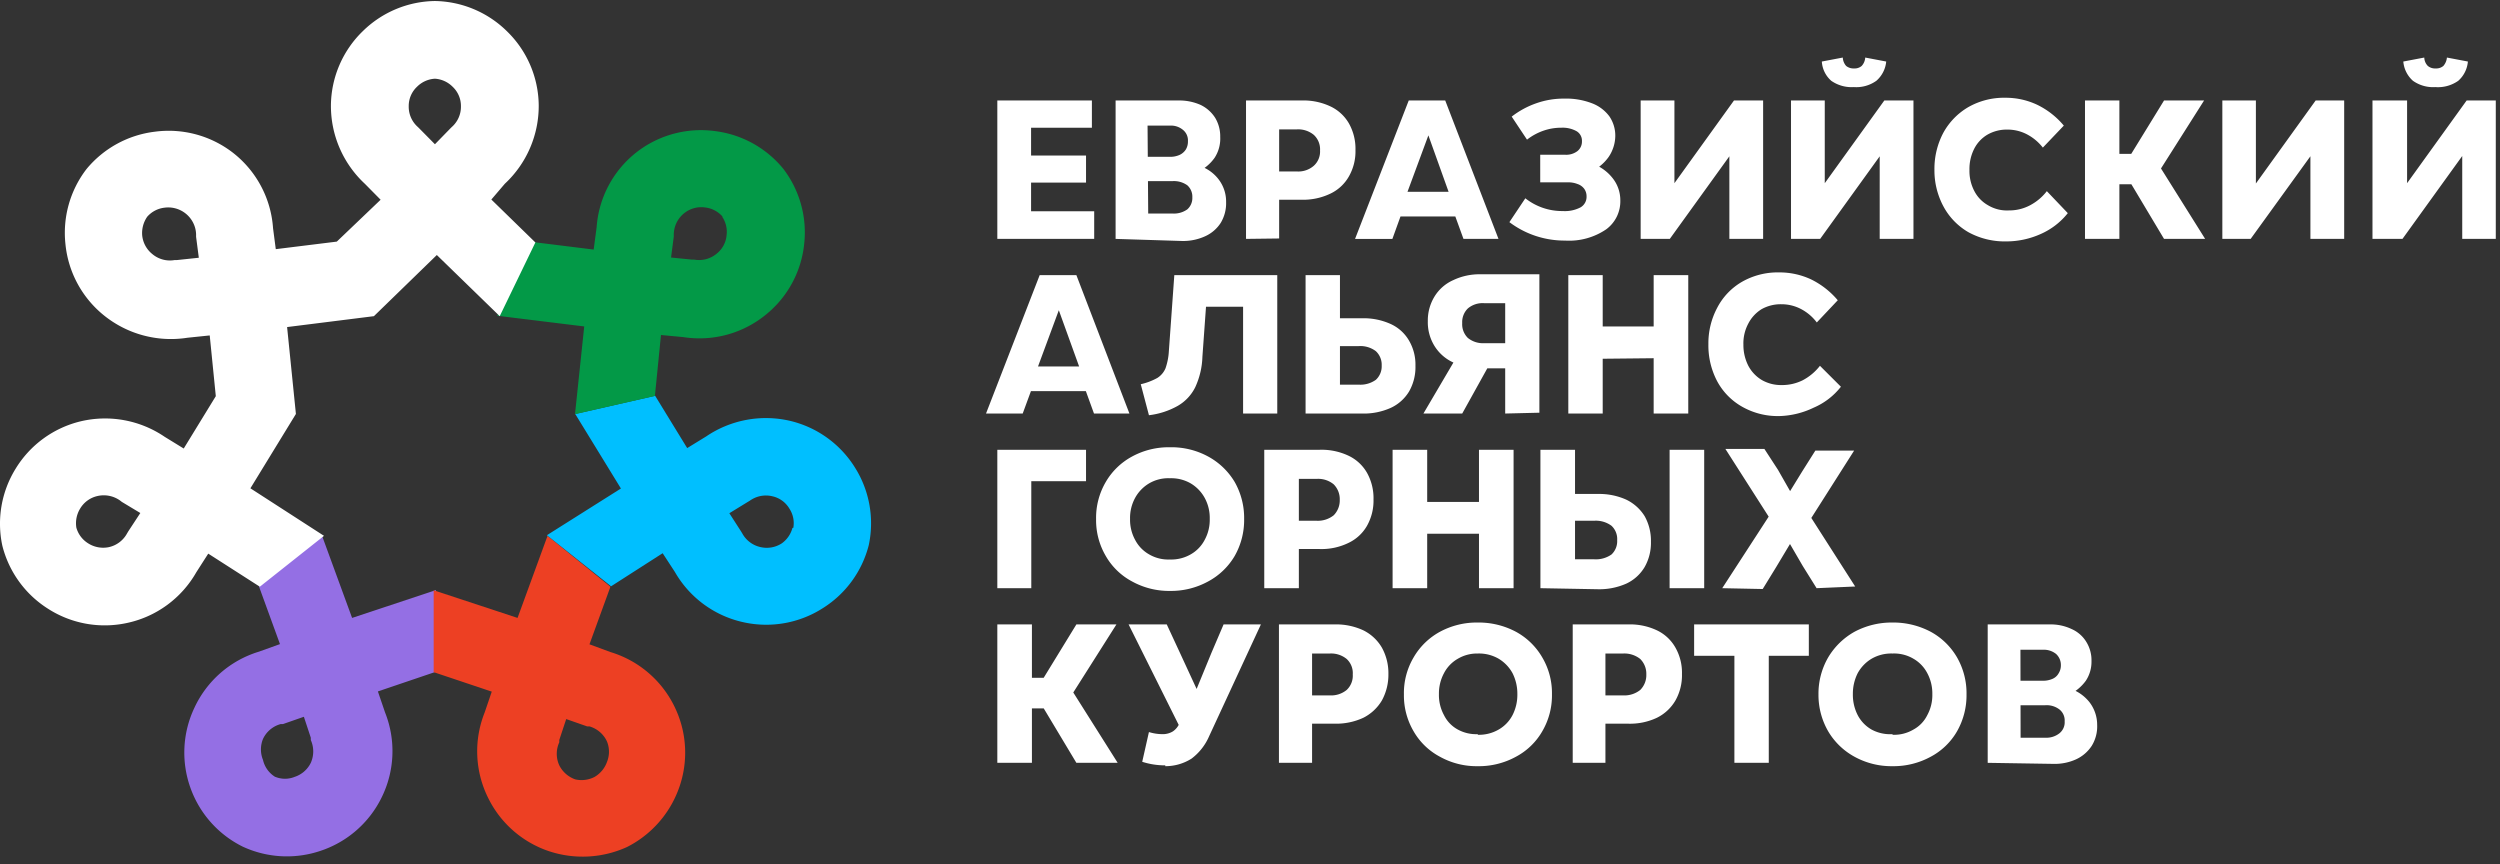 <svg xmlns="http://www.w3.org/2000/svg" fill="none" viewBox="0 0 243 84"><rect x="0" y="0" width="243" height="84" fill="#333333" stroke="none"/><path fill="#946FE4" d="m34.224 60.062 8.153-2.707v7.938l-5.646 1.914.694 2.035a10.165 10.165 0 0 1-.347 8.305 10.18 10.18 0 0 1-5.91 5.15 10.204 10.204 0 0 1-7.583-.408 10.182 10.182 0 0 1-5.055-5.658 10.163 10.163 0 0 1 .367-7.837 10.177 10.177 0 0 1 6.278-5.455l2.038-.732-2.038-5.598 6.114-4.966 2.935 8.02Zm-7.46 15.45a2.49 2.49 0 0 0 1.876 0 2.67 2.67 0 0 0 1.57-1.365 2.724 2.724 0 0 0 0-2.218v-.224l-.673-2.035-2.038.712h-.225a2.671 2.671 0 0 0-1.712 1.445 2.703 2.703 0 0 0 0 2.035 2.625 2.625 0 0 0 1.182 1.65h.02Z"/><path fill="#ED4023" d="m50.306 60.062 2.915-7.979 6.114 4.946-2.038 5.598 2.038.753a10.195 10.195 0 0 1 6.298 5.455 10.163 10.163 0 0 1 .347 7.816 10.303 10.303 0 0 1-5.035 5.679 10.388 10.388 0 0 1-7.582.407 10.195 10.195 0 0 1-5.91-5.17 10.165 10.165 0 0 1-.347-8.305l.693-2.035-5.646-1.893v-7.959l8.153 2.687Zm7.46 15.47c.566-.322 1-.835 1.223-1.446a2.644 2.644 0 0 0 0-2.035 2.707 2.707 0 0 0-1.692-1.445h-.224l-2.038-.713-.673 2.036v.224a2.684 2.684 0 0 0 0 2.239 2.77 2.77 0 0 0 1.55 1.363 2.754 2.754 0 0 0 1.854-.224Z"/><path fill="#00BFFF" d="m60.354 47.483-4.443-7.246 7.766-1.77 3.118 5.088 1.855-1.14a10.34 10.34 0 0 1 8.153-1.506 10.197 10.197 0 0 1 6.338 4.6 10.165 10.165 0 0 1 1.305 7.47 10.178 10.178 0 0 1-4.423 6.106 10.199 10.199 0 0 1-7.725 1.405 10.198 10.198 0 0 1-6.706-4.906l-1.182-1.811-5.014 3.216-6.237-4.967 7.195-4.539Zm16.754 3.827a2.561 2.561 0 0 0-.367-1.852 2.565 2.565 0 0 0-1.67-1.221 2.673 2.673 0 0 0-2.182.427l-.204.122-1.793 1.1 1.141 1.77.123.204a2.666 2.666 0 0 0 1.793 1.323 2.675 2.675 0 0 0 2.038-.367c.513-.365.88-.898 1.04-1.506h.081Z"/><path fill="#039947" d="M56.787 31.73 48.33 30.69l3.465-7.165 5.91.733.286-2.157a10.168 10.168 0 0 1 3.913-7.328 10.196 10.196 0 0 1 7.562-2.035c2.612.316 5 1.629 6.665 3.663a10.167 10.167 0 0 1 2.038 7.287 10.167 10.167 0 0 1-3.73 6.9 10.196 10.196 0 0 1-8.03 2.178l-2.161-.203-.591 5.923-7.766 1.77.897-8.528ZM70.22 21.042a2.63 2.63 0 0 0-1.671-.875 2.654 2.654 0 0 0-2.038.55 2.688 2.688 0 0 0-1.02 2.035v.244l-.265 2.036 2.039.203h.224a2.652 2.652 0 0 0 2.16-.57 2.566 2.566 0 0 0 .979-1.832 2.603 2.603 0 0 0-.408-1.73v-.06Z"/><path fill="#fff" d="M49.063 17.868a10.34 10.34 0 0 0 3.301-7.633 10.165 10.165 0 0 0-3.098-7.205 10.198 10.198 0 0 0-6.99-2.931 10.198 10.198 0 0 0-7.012 2.93 10.178 10.178 0 0 0-3.098 7.206 10.33 10.33 0 0 0 3.302 7.633l1.528 1.547-4.26 4.07-5.93.733-.266-2.035a10.167 10.167 0 0 0-3.913-7.348 10.199 10.199 0 0 0-7.562-2.035A10.194 10.194 0 0 0 8.4 16.443a10.167 10.167 0 0 0-2.038 7.287 10.167 10.167 0 0 0 3.71 6.9 10.36 10.36 0 0 0 8.153 2.198l2.16-.224.591 5.903-3.118 5.089-1.855-1.14A10.3 10.3 0 0 0 7.85 40.95a10.198 10.198 0 0 0-6.339 4.62 10.165 10.165 0 0 0-1.284 7.47 10.178 10.178 0 0 0 4.403 6.106 10.2 10.2 0 0 0 7.725 1.405 10.197 10.197 0 0 0 6.726-4.926l1.161-1.812 5.014 3.216 6.237-4.946-7.154-4.62 4.423-7.226-.856-8.447 8.438-1.058 6.115-5.944 6.114 5.944 3.465-7.165-4.28-4.172 1.305-1.527Zm-31.858 7.409h-.224a2.652 2.652 0 0 1-2.16-.57 2.666 2.666 0 0 1-.999-1.812 2.786 2.786 0 0 1 .49-1.831 2.63 2.63 0 0 1 1.67-.876 2.715 2.715 0 0 1 2.786 1.452c.18.352.28.739.292 1.133v.245l.265 2.035-2.12.224Zm-4.728 26.359-.122.203a2.668 2.668 0 0 1-1.774 1.343 2.714 2.714 0 0 1-2.038-.386 2.626 2.626 0 0 1-1.121-1.506 2.724 2.724 0 0 1 .367-1.853 2.626 2.626 0 0 1 1.671-1.22 2.734 2.734 0 0 1 2.201.427l.184.142 1.794 1.079-1.162 1.77Zm31.429-39.284-.163.163-1.468 1.506-1.488-1.506-.163-.163a2.625 2.625 0 0 1-.896-2.036 2.563 2.563 0 0 1 .815-1.892 2.672 2.672 0 0 1 1.732-.774 2.671 2.671 0 0 1 1.712.774 2.564 2.564 0 0 1 .816 1.893 2.623 2.623 0 0 1-.897 2.035ZM96.94 23.221V9.767h9.192v2.646h-7.46l1.549-1.404v10.97l-1.549-1.445h7.684v2.687H96.94Zm1.814-5.475V15.12h6.808v2.626h-6.808ZM108.436 23.221V9.767h6.114a5.081 5.081 0 0 1 2.14.427c.585.279 1.08.716 1.427 1.262.332.56.502 1.202.489 1.853a3.418 3.418 0 0 1-.55 2.035 4.233 4.233 0 0 1-1.671 1.384v-.672a3.855 3.855 0 0 1 2.038 1.344c.5.638.767 1.428.754 2.239a3.68 3.68 0 0 1-.53 2.035 3.522 3.522 0 0 1-1.488 1.282 5.16 5.16 0 0 1-2.222.469l-6.501-.204ZM111.615 22l-1.467-1.242h3.872c.495.021.982-.122 1.386-.407a1.468 1.468 0 0 0 .489-1.16 1.472 1.472 0 0 0-.111-.645 1.47 1.47 0 0 0-.378-.536 2.242 2.242 0 0 0-1.386-.407h-3.526v-2.36h3.221c.322.008.642-.055.937-.184a1.43 1.43 0 0 0 .612-.53c.143-.246.214-.528.203-.813a1.307 1.307 0 0 0-.468-1.08 1.816 1.816 0 0 0-1.284-.426h-3.649l1.468-1.242.081 11.032ZM121.113 23.221V9.767h5.401a6.124 6.124 0 0 1 2.793.57 4.08 4.08 0 0 1 1.814 1.669c.439.79.657 1.682.631 2.585a4.922 4.922 0 0 1-.631 2.544 4.081 4.081 0 0 1-1.814 1.69 6.122 6.122 0 0 1-2.793.59h-4.076v-2.748h3.628a2.285 2.285 0 0 0 1.63-.55 1.855 1.855 0 0 0 .612-1.485 1.907 1.907 0 0 0-.612-1.527 2.386 2.386 0 0 0-1.63-.53h-3.221l1.488-1.322V23.18l-3.22.04ZM131.712 23.221l5.217-13.454h3.547l5.177 13.454h-3.404l-1.264-3.48v-.59l-2.588-7.226h.897l-2.711 7.327v.53l-1.243 3.44h-3.628Zm3.077-2.178.734-2.402h6.502l.734 2.402h-7.97ZM152.134 23.384a8.895 8.895 0 0 1-5.421-1.791l1.549-2.32a5.775 5.775 0 0 0 3.648 1.241c.601.04 1.2-.087 1.733-.366a1.18 1.18 0 0 0 .57-1.059 1.231 1.231 0 0 0-.224-.733 1.32 1.32 0 0 0-.652-.468 2.405 2.405 0 0 0-.978-.163h-2.65V15.04h2.405c.43.032.856-.09 1.203-.346a1.179 1.179 0 0 0 .448-.977 1.074 1.074 0 0 0-.509-.957 2.778 2.778 0 0 0-1.488-.346 5.229 5.229 0 0 0-1.672.265 5.59 5.59 0 0 0-1.671.895l-1.488-2.239a8.41 8.41 0 0 1 2.405-1.303 7.981 7.981 0 0 1 2.711-.447 6.979 6.979 0 0 1 2.67.447 3.752 3.752 0 0 1 1.712 1.283 3.31 3.31 0 0 1 .571 1.913 3.713 3.713 0 0 1-.652 2.036 4.37 4.37 0 0 1-1.814 1.465v-.896a4.3 4.3 0 0 1 2.16 1.425c.518.623.8 1.409.795 2.219a3.389 3.389 0 0 1-.338 1.571 3.386 3.386 0 0 1-1.028 1.238 6.405 6.405 0 0 1-3.995 1.099ZM159.472 23.221V9.767h3.282v11.174l-1.203-1.465 6.991-9.709h2.833v13.454h-3.281V12.026l1.182 1.527-6.971 9.668h-2.833ZM174.086 23.221V9.767h3.281v11.174l-1.202-1.465 6.991-9.709h2.833v13.454h-3.282V12.026l1.183 1.527-6.971 9.668h-2.833Zm6.115-14.757a3.45 3.45 0 0 1-2.202-.61 2.703 2.703 0 0 1-.917-1.873l2.038-.387c.012.301.127.589.326.815.22.173.496.26.775.244.267.016.53-.072.734-.244.205-.224.328-.512.346-.815l2.038.387a2.823 2.823 0 0 1-.958 1.873 3.364 3.364 0 0 1-2.201.61h.021ZM194.977 23.465a7.347 7.347 0 0 1-3.648-.895 6.365 6.365 0 0 1-2.425-2.504 7.397 7.397 0 0 1-.877-3.582 7.487 7.487 0 0 1 .856-3.562 6.52 6.52 0 0 1 2.426-2.504 6.996 6.996 0 0 1 3.607-.916 7.163 7.163 0 0 1 3.078.672 7.786 7.786 0 0 1 2.609 2.036l-2.038 2.137a4.773 4.773 0 0 0-1.57-1.303 4.08 4.08 0 0 0-1.895-.448 3.774 3.774 0 0 0-1.916.489 3.362 3.362 0 0 0-1.305 1.404 4.349 4.349 0 0 0-.448 2.036 4.186 4.186 0 0 0 .469 2.035c.296.58.757 1.062 1.325 1.384a3.57 3.57 0 0 0 2.038.509 4.306 4.306 0 0 0 2.038-.489 5.01 5.01 0 0 0 1.651-1.384l2.038 2.138a6.927 6.927 0 0 1-2.65 2.035 8.162 8.162 0 0 1-3.363.712ZM202.661 23.221V9.767h3.343v13.454h-3.343Zm2.609-5.312v-2.952h2.609v2.952h-2.609Zm5.075 5.312-4.076-6.819 4.076-6.635h3.893l-4.606 7.266V15.71l4.708 7.511h-3.995ZM216.012 23.221V9.767h3.261v11.174l-1.182-1.465 6.991-9.709h2.772v13.454h-3.282V12.026l1.183 1.527-6.992 9.668h-2.751ZM230.605 23.221V9.767h3.364v11.174l-1.203-1.465 6.991-9.709h2.833v13.454h-3.261V12.026l1.162 1.527-6.971 9.668h-2.915Zm6.115-14.757a3.386 3.386 0 0 1-2.181-.61 2.808 2.808 0 0 1-.937-1.873l2.038-.387c.007.306.131.597.346.815.212.173.481.26.754.244.274.017.543-.07.755-.244.197-.229.319-.514.346-.815l2.038.387a2.808 2.808 0 0 1-.937 1.873 3.427 3.427 0 0 1-2.242.61h.02ZM95.84 40.197l5.217-13.455h3.567l5.157 13.455h-3.445l-1.263-3.481v-.59l-2.609-7.226h.917l-2.711 7.328v.529l-1.264 3.44H95.84Zm3.077-2.178.734-2.402h6.522l.734 2.402h-7.99ZM110.882 37.347a6.133 6.133 0 0 0 1.61-.61c.355-.224.632-.55.795-.937.186-.538.296-1.1.326-1.669l.53-7.389h10.007v13.455h-3.322V28.452l1.468 1.364h-6.421l1.447-1.364-.448 6.229a7.59 7.59 0 0 1-.693 2.95 4.277 4.277 0 0 1-1.692 1.812c-.867.49-1.823.8-2.812.916l-.795-3.012ZM126.902 40.197V26.742h3.342V38.69l-1.569-1.302h3.383a2.593 2.593 0 0 0 1.672-.468 1.775 1.775 0 0 0 .57-1.384 1.797 1.797 0 0 0-.57-1.404 2.49 2.49 0 0 0-1.672-.49h-3.872v-2.707h4.239a6.344 6.344 0 0 1 2.731.55 3.954 3.954 0 0 1 1.794 1.608c.437.746.656 1.599.632 2.463a4.772 4.772 0 0 1-.612 2.483 4.076 4.076 0 0 1-1.793 1.608 6.388 6.388 0 0 1-2.752.55h-5.523ZM138.356 40.197l3.16-5.374 3.322.489-2.711 4.885h-3.771Zm7.949 0V27.943l2.039 1.527h-4.077a2.224 2.224 0 0 0-1.59.509 1.848 1.848 0 0 0-.55 1.425 1.862 1.862 0 0 0 .55 1.445c.449.36 1.015.541 1.59.509h2.915V35.8h-3.241a6.12 6.12 0 0 1-2.731-.59 4.18 4.18 0 0 1-1.794-1.608 4.378 4.378 0 0 1-.632-2.382 4.45 4.45 0 0 1 .653-2.401 4.068 4.068 0 0 1 1.814-1.588 5.934 5.934 0 0 1 2.69-.57h5.687v13.454l-3.323.081ZM152.44 40.197V26.742h3.343v13.455h-3.343Zm1.916-5.313V31.73h7.807v3.074l-7.807.081Zm6.38 5.313V26.742h3.363v13.455h-3.363ZM172.986 40.44a7.002 7.002 0 0 1-3.629-.895 6.23 6.23 0 0 1-2.445-2.483 7.456 7.456 0 0 1-.856-3.603 7.334 7.334 0 0 1 .856-3.541 6.231 6.231 0 0 1 2.405-2.524 6.997 6.997 0 0 1 3.607-.916 7.243 7.243 0 0 1 3.098.671 7.985 7.985 0 0 1 2.609 2.036l-2.038 2.158a4.586 4.586 0 0 0-1.569-1.323 4.085 4.085 0 0 0-1.896-.448 3.774 3.774 0 0 0-1.916.488 3.57 3.57 0 0 0-1.284 1.405 4.072 4.072 0 0 0-.469 2.035 4.437 4.437 0 0 0 .469 2.035 3.523 3.523 0 0 0 1.325 1.405 3.754 3.754 0 0 0 1.936.488 4.485 4.485 0 0 0 2.038-.468 5.177 5.177 0 0 0 1.672-1.404l2.038 2.035a6.74 6.74 0 0 1-2.65 2.036 8.159 8.159 0 0 1-3.301.814ZM96.94 57.172V43.718h8.622v3.053h-6.747l1.427-1.445v11.846H96.94ZM113.715 57.437a7.426 7.426 0 0 1-3.669-.916 6.415 6.415 0 0 1-2.568-2.484 6.87 6.87 0 0 1-.938-3.582 6.893 6.893 0 0 1 .938-3.603 6.553 6.553 0 0 1 2.568-2.483 7.427 7.427 0 0 1 3.669-.895 7.468 7.468 0 0 1 3.709.895 6.744 6.744 0 0 1 2.589 2.483 7.079 7.079 0 0 1 .917 3.603 7.056 7.056 0 0 1-.917 3.582 6.602 6.602 0 0 1-2.589 2.484 7.486 7.486 0 0 1-3.709.916Zm0-3.054c.714.027 1.42-.15 2.038-.508a3.444 3.444 0 0 0 1.345-1.405 4.059 4.059 0 0 0 .489-2.035 4.06 4.06 0 0 0-.489-2.036 3.709 3.709 0 0 0-1.345-1.404 3.776 3.776 0 0 0-2.038-.509 3.676 3.676 0 0 0-2.039.509c-.565.34-1.03.825-1.345 1.404a4.07 4.07 0 0 0-.489 2.036 4.07 4.07 0 0 0 .489 2.035 3.444 3.444 0 0 0 1.345 1.405 3.676 3.676 0 0 0 2.039.508ZM122.886 57.172V43.718h5.381a6.119 6.119 0 0 1 2.792.57 4.07 4.07 0 0 1 1.814 1.669c.438.79.656 1.682.632 2.585a4.978 4.978 0 0 1-.632 2.564 4.07 4.07 0 0 1-1.814 1.67 5.955 5.955 0 0 1-2.792.59h-4.076l.102-2.748h3.689a2.47 2.47 0 0 0 1.651-.53 2.046 2.046 0 0 0 .591-1.505 2.04 2.04 0 0 0-.591-1.507 2.369 2.369 0 0 0-1.651-.529h-3.2l1.467-1.323v11.948h-3.363ZM135.36 57.172V43.718h3.363v13.454h-3.363Zm2.038-5.292v-3.094h7.786v3.094h-7.786Zm6.359 5.292V43.718h3.363v13.454h-3.363ZM149.729 57.172V43.718h3.364v11.968l-1.59-1.323h3.444a2.653 2.653 0 0 0 1.692-.468 1.768 1.768 0 0 0 .55-1.384 1.763 1.763 0 0 0-.55-1.404 2.552 2.552 0 0 0-1.692-.49h-3.872v-2.604h4.239a6.389 6.389 0 0 1 2.752.55 4.297 4.297 0 0 1 1.793 1.607c.421.759.632 1.616.612 2.483a4.749 4.749 0 0 1-.612 2.463 4.071 4.071 0 0 1-1.773 1.608 6.469 6.469 0 0 1-2.772.55l-5.585-.102Zm12.556 0V43.718h3.363v13.454h-3.363ZM167.401 57.172l5.034-7.755.693-.265 2.038-3.317 1.285-2.036h3.77l-4.606 7.246-.652.204-2.304 3.847-1.324 2.157-3.934-.081Zm9.172 0-1.345-2.157-2.365-4.071-.693-.326-4.463-6.982h3.791l1.324 2.036 2.039 3.582.631.204 4.831 7.551-3.75.163ZM96.94 74.147V60.693h3.363v13.454H96.94Zm2.63-5.292v-2.971h2.588v2.971h-2.589Zm5.054 5.292-4.077-6.798 4.077-6.656h3.893l-4.606 7.267v-1.303l4.728 7.49h-4.015ZM114.713 70.748l-5.014-10.055h3.71l1.284 2.768 1.834 3.97-1.814 3.317Zm-1.447 3.644a7.182 7.182 0 0 1-2.242-.346l.652-2.89c.416.13.849.199 1.284.203a1.88 1.88 0 0 0 1.04-.265c.294-.2.521-.483.652-.814l.326-.753.734-1.1 2.038-4.966 1.182-2.768h3.628l-5.034 10.87a5.382 5.382 0 0 1-1.712 2.177 4.735 4.735 0 0 1-2.548.733v-.081ZM124.313 74.147V60.693h5.401a6.266 6.266 0 0 1 2.793.57c.758.372 1.389.96 1.814 1.69.43.785.648 1.669.632 2.564a5.217 5.217 0 0 1-.632 2.565 4.4 4.4 0 0 1-1.814 1.69 6.267 6.267 0 0 1-2.793.57h-4.076v-2.749h3.628a2.388 2.388 0 0 0 1.631-.529 1.898 1.898 0 0 0 .591-1.506 1.868 1.868 0 0 0-.591-1.506 2.388 2.388 0 0 0-1.631-.53h-3.22l1.488-1.323v11.948h-3.221ZM143.635 74.473a7.328 7.328 0 0 1-3.669-.916 6.42 6.42 0 0 1-2.568-2.483 6.868 6.868 0 0 1-.937-3.582 6.808 6.808 0 0 1 .937-3.583 6.598 6.598 0 0 1 2.568-2.503 7.532 7.532 0 0 1 3.669-.896 7.697 7.697 0 0 1 3.71.896 6.598 6.598 0 0 1 2.568 2.503 6.808 6.808 0 0 1 .937 3.583 6.878 6.878 0 0 1-.937 3.582 6.42 6.42 0 0 1-2.568 2.483 7.492 7.492 0 0 1-3.71.916Zm0-3.053a3.813 3.813 0 0 0 2.038-.509 3.446 3.446 0 0 0 1.346-1.404c.32-.63.48-1.33.468-2.036a4.422 4.422 0 0 0-.468-2.035 3.711 3.711 0 0 0-1.346-1.405 3.813 3.813 0 0 0-2.038-.509 3.671 3.671 0 0 0-1.936.51 3.431 3.431 0 0 0-1.345 1.404 4.173 4.173 0 0 0-.49 2.035 4.07 4.07 0 0 0 .49 2.036 3.192 3.192 0 0 0 1.345 1.404c.592.324 1.262.48 1.936.448v.06ZM152.868 74.147V60.693h5.381a6.121 6.121 0 0 1 2.792.57c.766.361 1.4.952 1.814 1.69.44.781.658 1.668.632 2.564a4.978 4.978 0 0 1-.632 2.565 4.272 4.272 0 0 1-1.814 1.69 6.12 6.12 0 0 1-2.792.57h-4.076v-2.749h3.607a2.47 2.47 0 0 0 1.651-.529 2.032 2.032 0 0 0 .591-1.506 2.024 2.024 0 0 0-.591-1.506 2.47 2.47 0 0 0-1.651-.53h-3.22l1.488-1.323v11.948h-3.18ZM164.669 63.746v-3.053h11.149v3.053h-11.149Zm3.914 10.401V61.935h3.342v12.212h-3.342ZM183.951 74.473a7.446 7.446 0 0 1-3.689-.916 6.677 6.677 0 0 1-2.568-2.483 7.056 7.056 0 0 1-.938-3.582 7.014 7.014 0 0 1 .938-3.583 6.877 6.877 0 0 1 2.568-2.503 7.67 7.67 0 0 1 3.689-.896 7.758 7.758 0 0 1 3.71.896 6.605 6.605 0 0 1 2.568 2.503 7.002 7.002 0 0 1 .917 3.583 7.066 7.066 0 0 1-.917 3.582 6.42 6.42 0 0 1-2.568 2.483 7.53 7.53 0 0 1-3.71.916Zm0-3.053a3.692 3.692 0 0 0 2.038-.509 3.192 3.192 0 0 0 1.345-1.404 4.06 4.06 0 0 0 .489-2.036 4.161 4.161 0 0 0-.489-2.035 3.444 3.444 0 0 0-1.345-1.405 3.692 3.692 0 0 0-2.038-.509 3.795 3.795 0 0 0-2.038.51c-.566.34-1.03.825-1.346 1.404a4.422 4.422 0 0 0-.468 2.035 4.332 4.332 0 0 0 .468 2.036 3.446 3.446 0 0 0 1.346 1.404c.624.337 1.33.492 2.038.448v.061ZM193.204 74.147V60.693h6.115a4.712 4.712 0 0 1 2.038.448c.592.259 1.09.692 1.427 1.242.348.561.525 1.212.509 1.872a3.35 3.35 0 0 1-.55 1.913 4.319 4.319 0 0 1-1.692 1.385v-.672c.804.235 1.516.71 2.039 1.364.491.635.757 1.415.754 2.218a3.585 3.585 0 0 1-.53 2.036 3.63 3.63 0 0 1-1.508 1.302 5.003 5.003 0 0 1-2.202.448l-6.4-.102Zm3.2-1.2-1.488-1.242h3.873a2.04 2.04 0 0 0 1.386-.428 1.363 1.363 0 0 0 .51-1.16 1.364 1.364 0 0 0-.51-1.16c-.397-.3-.89-.445-1.386-.407h-3.546v-2.382h3.322c.322.007.642-.056.937-.183.25-.107.458-.293.591-.529a1.44 1.44 0 0 0 .225-.794 1.455 1.455 0 0 0-.469-1.099 1.899 1.899 0 0 0-1.284-.407h-3.669l1.488-1.242.02 11.032Z"/></svg>